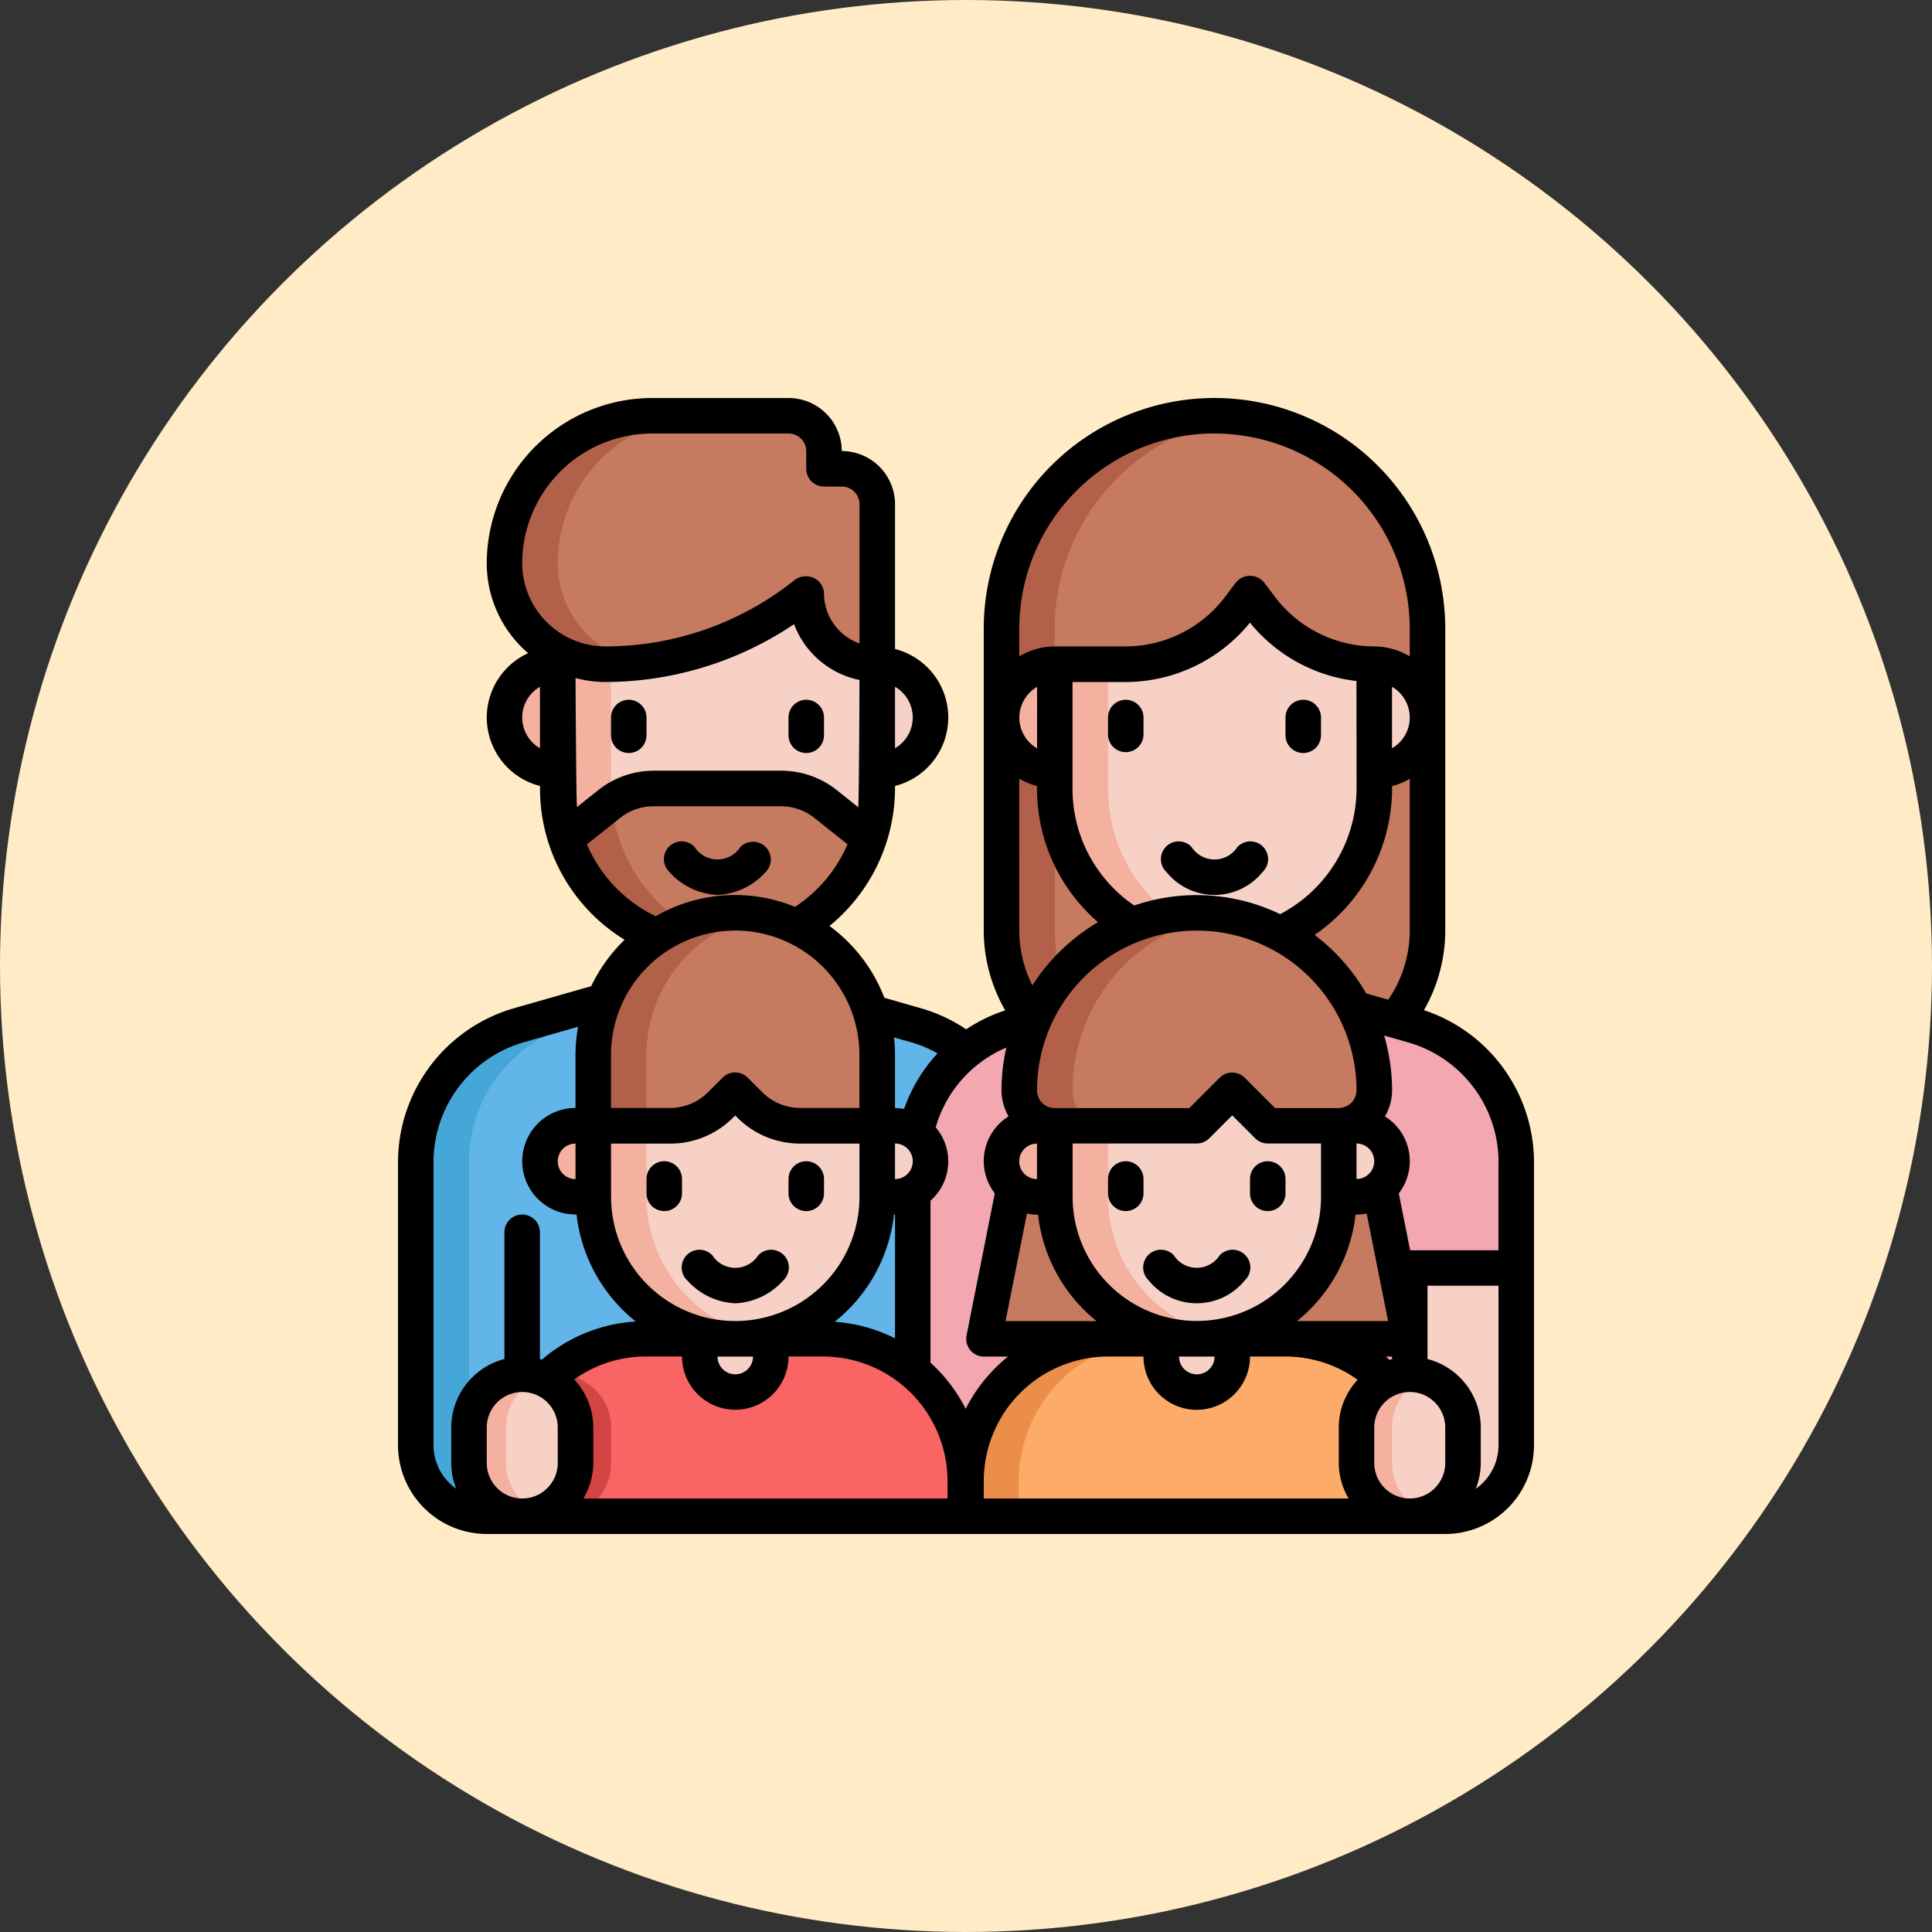<svg xmlns="http://www.w3.org/2000/svg" width="70" height="70" viewBox="0 0 70 70">
  <rect x="0" y="0" width="70" height="70" fill="#333333" stroke="none"/>
  <g id="Grupo_1064014" data-name="Grupo 1064014" transform="translate(-755 -1392)">
    <circle id="Elipse_8234" data-name="Elipse 8234" cx="35" cy="35" r="35" transform="translate(755 1392)" fill="#ffebc5"/>
    <g id="Layer_33" data-name="Layer 33" transform="translate(769.421 1406.421)">
      <path id="Trazado_796457" data-name="Trazado 796457" d="M41.717,1a7.717,7.717,0,0,1,7.717,7.717V19.65a5.145,5.145,0,0,1-5.145,5.145H39.145A5.145,5.145,0,0,1,34,19.65V8.717A7.717,7.717,0,0,1,41.717,1Z" transform="translate(-12.135 -0.357)" fill="#c67a60"/>
      <path id="Trazado_796458" data-name="Trazado 796458" d="M22.865,39.453v12.84H3.572A2.572,2.572,0,0,1,1,49.721V39.453a5.145,5.145,0,0,1,3.73-4.947L10,33h3.859l5.273,1.506A5.145,5.145,0,0,1,22.865,39.453Z" transform="translate(-0.357 -11.778)" fill="#62b5e8"/>
      <path id="Trazado_796459" data-name="Trazado 796459" d="M2.929,49.721V39.453a5.145,5.145,0,0,1,3.73-4.947L11.933,33H10L4.73,34.506A5.145,5.145,0,0,0,1,39.453V49.721a2.572,2.572,0,0,0,2.572,2.572H5.5A2.572,2.572,0,0,1,2.929,49.721Z" transform="translate(-0.357 -11.778)" fill="#44a7d8"/>
      <path id="Trazado_796460" data-name="Trazado 796460" d="M35.929,19.648V8.716a7.713,7.713,0,0,1,6.752-7.653A7.67,7.67,0,0,0,34,8.716V19.648a5.145,5.145,0,0,0,5.145,5.145h1.929A5.145,5.145,0,0,1,35.929,19.648Z" transform="translate(-12.135 -0.355)" fill="#b26049"/>
      <path id="Trazado_796461" data-name="Trazado 796461" d="M50.865,39.453V49.721a2.572,2.572,0,0,1-2.572,2.572H29V39.453a5.145,5.145,0,0,1,3.73-4.947L38,33h3.859l5.273,1.506A5.145,5.145,0,0,1,50.865,39.453Z" transform="translate(-10.35 -11.778)" fill="#f2a7b1"/>
      <path id="Trazado_796462" data-name="Trazado 796462" d="M43,28h3.859v3.215a1.929,1.929,0,1,1-3.859,0Z" transform="translate(-15.347 -9.993)" fill="#ffddb0" stroke="#000" stroke-linecap="round" stroke-linejoin="round" stroke-width="2"/>
      <path id="Trazado_796463" data-name="Trazado 796463" d="M9,11H20.576v7.074A5.788,5.788,0,0,1,9,18.074Z" transform="translate(-3.212 -3.926)" fill="#f7d1c6"/>
      <path id="Trazado_796464" data-name="Trazado 796464" d="M20.445,23.812l-1.576-1.253a2.572,2.572,0,0,0-1.6-.559h-4.63a2.572,2.572,0,0,0-1.6.559L9.456,23.812a5.788,5.788,0,0,0,10.989,0Z" transform="translate(-3.375 -7.852)" fill="#c67a60"/>
      <path id="Trazado_796465" data-name="Trazado 796465" d="M7.929,15v3.859a1.929,1.929,0,0,1,0-3.859Z" transform="translate(-2.141 -5.354)" fill="#f4b19f"/>
      <path id="Trazado_796466" data-name="Trazado 796466" d="M1.929,0V3.859A1.929,1.929,0,0,1,1.929,0Z" transform="translate(19.293 13.505) rotate(180)" fill="#f7d1c6"/>
      <path id="Trazado_796467" data-name="Trazado 796467" d="M42.788,23.862A5.788,5.788,0,0,1,37,18.074v-4.5h2.572a5.145,5.145,0,0,0,4.116-2.058L44.074,11l.386.514a5.145,5.145,0,0,0,4.116,2.058v4.5A5.788,5.788,0,0,1,42.788,23.862Z" transform="translate(-13.205 -3.926)" fill="#f7d1c6"/>
      <path id="Trazado_796468" data-name="Trazado 796468" d="M10.929,18.074V11H9v7.074a5.756,5.756,0,0,0,6.753,5.7,5.785,5.785,0,0,1-4.823-5.7Z" transform="translate(-3.212 -3.926)" fill="#f4b19f"/>
      <path id="Trazado_796469" data-name="Trazado 796469" d="M35.929,15v3.859a1.929,1.929,0,1,1,0-3.859Z" transform="translate(-12.135 -5.354)" fill="#f4b19f"/>
      <path id="Trazado_796470" data-name="Trazado 796470" d="M1.929,0V3.859A1.929,1.929,0,0,1,1.929,0Z" transform="translate(37.3 13.505) rotate(180)" fill="#f7d1c6"/>
      <path id="Trazado_796471" data-name="Trazado 796471" d="M17.576,2.922V2.286A1.286,1.286,0,0,0,16.29,1H11.347A5.347,5.347,0,0,0,6,6.347,3.657,3.657,0,0,0,9.657,10a11.576,11.576,0,0,0,7.231-2.536l.045-.036A2.572,2.572,0,0,0,19.505,10v-5.8a1.286,1.286,0,0,0-1.286-1.286Z" transform="translate(-2.141 -0.357)" fill="#c67a60"/>
      <path id="Trazado_796472" data-name="Trazado 796472" d="M57,49.012h3.859v6.423a2.572,2.572,0,0,1-2.572,2.572H57Z" transform="translate(-20.343 -17.493)" fill="#f7d1c6"/>
      <path id="Trazado_796473" data-name="Trazado 796473" d="M17.545,53.031H11.114a5.145,5.145,0,0,0-5.145,5.145v1.266H22.69V58.176A5.145,5.145,0,0,0,17.545,53.031Z" transform="translate(-2.13 -18.927)" fill="#f96464"/>
      <path id="Trazado_796474" data-name="Trazado 796474" d="M17,53h2.572v.643a1.286,1.286,0,1,1-2.572,0Z" transform="translate(-6.067 -18.916)" fill="#f7d1c6"/>
      <path id="Trazado_796475" data-name="Trazado 796475" d="M11,37H21.29v5.145a5.145,5.145,0,1,1-10.29,0Z" transform="translate(-3.926 -13.205)" fill="#f7d1c6"/>
      <path id="Trazado_796476" data-name="Trazado 796476" d="M12.929,42.145V37H11v5.145A5.135,5.135,0,0,0,17.109,47.2,5.145,5.145,0,0,1,12.929,42.145Z" transform="translate(-3.926 -13.205)" fill="#f4b19f"/>
      <path id="Trazado_796477" data-name="Trazado 796477" d="M15.917,27.983a5.981,5.981,0,0,1-.965.084A5.771,5.771,0,0,1,9.46,24.092l1.576-1.254a.386.386,0,0,1,.084-.058,5.78,5.78,0,0,0,4.8,5.2Z" transform="translate(-3.376 -8.13)" fill="#b26049"/>
      <path id="Trazado_796478" data-name="Trazado 796478" d="M9.286,41h.643v2.572H9.286a1.286,1.286,0,0,1,0-2.572Z" transform="translate(-2.855 -14.633)" fill="#f4b19f"/>
      <path id="Trazado_796479" data-name="Trazado 796479" d="M1.286,0h.643V2.572H1.286A1.286,1.286,0,1,1,1.286,0Z" transform="translate(19.293 28.962) rotate(180)" fill="#f7d1c6"/>
      <path id="Trazado_796480" data-name="Trazado 796480" d="M21.29,36.717H18.5a2.572,2.572,0,0,1-1.819-.754l-.532-.532-.532.532a2.572,2.572,0,0,1-1.819.754H11V34.145a5.145,5.145,0,1,1,10.29,0Z" transform="translate(-3.926 -10.35)" fill="#c67a60"/>
      <path id="Trazado_796481" data-name="Trazado 796481" d="M17.109,29.093A5.135,5.135,0,0,0,11,34.145v2.572h1.929V34.145a5.145,5.145,0,0,1,4.18-5.052Z" transform="translate(-3.926 -10.35)" fill="#b26049"/>
      <path id="Trazado_796482" data-name="Trazado 796482" d="M47.148,43H34.286L33,49.431H48.434Z" transform="translate(-11.778 -15.347)" fill="#c67a60"/>
      <path id="Trazado_796483" data-name="Trazado 796483" d="M37,37H47.29v5.145a5.145,5.145,0,1,1-10.29,0Z" transform="translate(-13.205 -13.205)" fill="#f7d1c6"/>
      <g id="Grupo_1063909" data-name="Grupo 1063909" transform="translate(21.865 9.646)">
        <path id="Trazado_796484" data-name="Trazado 796484" d="M38.929,42.145V37H37v5.145A5.135,5.135,0,0,0,43.109,47.2,5.145,5.145,0,0,1,38.929,42.145Z" transform="translate(-35.071 -22.852)" fill="#f4b19f"/>
        <path id="Trazado_796485" data-name="Trazado 796485" d="M35.286,41h.643v2.572h-.643a1.286,1.286,0,0,1,0-2.572Z" transform="translate(-34 -24.279)" fill="#f4b19f"/>
        <path id="Trazado_796486" data-name="Trazado 796486" d="M38.929,19.5V15H37v4.5a5.756,5.756,0,0,0,6.753,5.7,5.785,5.785,0,0,1-4.823-5.7Z" transform="translate(-35.071 -15)" fill="#f4b19f"/>
      </g>
      <path id="Trazado_796487" data-name="Trazado 796487" d="M1.286,0h.643V2.572H1.286A1.286,1.286,0,1,1,1.286,0Z" transform="translate(36.013 28.962) rotate(180)" fill="#f7d1c6"/>
      <path id="Trazado_796488" data-name="Trazado 796488" d="M46.576,36.717H44l-1.286-1.286-1.286,1.286H36.286A1.286,1.286,0,0,1,35,35.431a6.431,6.431,0,0,1,12.862,0A1.286,1.286,0,0,1,46.576,36.717Z" transform="translate(-12.492 -10.35)" fill="#c67a60"/>
      <path id="Trazado_796489" data-name="Trazado 796489" d="M36.929,35.431A6.426,6.426,0,0,1,42.4,29.08,6.385,6.385,0,0,0,35,35.431a1.286,1.286,0,0,0,1.286,1.286h1.929A1.286,1.286,0,0,1,36.929,35.431Z" transform="translate(-12.492 -10.35)" fill="#b26049"/>
      <path id="Trazado_796490" data-name="Trazado 796490" d="M9.865,58.215V56.929A1.929,1.929,0,0,0,7.935,55c-.068,0-.133.014-.2.02a5.129,5.129,0,0,0-1.718,3.3,1.925,1.925,0,0,0,3.848-.108Z" transform="translate(-2.147 -19.63)" fill="#d34444"/>
      <path id="Trazado_796491" data-name="Trazado 796491" d="M43.545,53.031H37.114a5.145,5.145,0,0,0-5.145,5.145v1.266H48.69V58.176A5.145,5.145,0,0,0,43.545,53.031Z" transform="translate(-11.41 -18.927)" fill="#fcab68"/>
      <path id="Trazado_796492" data-name="Trazado 796492" d="M39.043,53.031H37.114a5.145,5.145,0,0,0-5.145,5.145v1.266H33.9V58.176A5.145,5.145,0,0,1,39.043,53.031Z" transform="translate(-11.41 -18.927)" fill="#ea8e49"/>
      <path id="Trazado_796493" data-name="Trazado 796493" d="M43,53h2.572v.643a1.286,1.286,0,1,1-2.572,0Z" transform="translate(-15.347 -18.916)" fill="#f7d1c6"/>
      <rect id="Rectángulo_373468" data-name="Rectángulo 373468" width="4.423" height="5.308" rx="2.212" transform="translate(2.236 35.384)" fill="#f7d1c6"/>
      <path id="Trazado_796494" data-name="Trazado 796494" d="M5.369,58.215V56.929a1.923,1.923,0,0,1,1.286-1.811A1.908,1.908,0,0,0,6.012,55a1.929,1.929,0,0,0-1.929,1.929v1.286a1.929,1.929,0,0,0,1.929,1.929,1.907,1.907,0,0,0,.643-.118,1.923,1.923,0,0,1-1.286-1.811Z" transform="translate(-1.457 -19.63)" fill="#f4b19f"/>
      <rect id="Rectángulo_373469" data-name="Rectángulo 373469" width="3.538" height="5.308" rx="1.769" transform="translate(34.966 35.384)" fill="#f7d1c6"/>
      <path id="Trazado_796495" data-name="Trazado 796495" d="M7.929,6.347A5.347,5.347,0,0,1,13.276,1H11.347A5.347,5.347,0,0,0,6,6.347,3.657,3.657,0,0,0,9.657,10a11.54,11.54,0,0,0,1.213-.071,3.657,3.657,0,0,1-2.94-3.585Z" transform="translate(-2.141 -0.357)" fill="#b26049"/>
      <path id="Trazado_796496" data-name="Trazado 796496" d="M55.286,58.215V56.929a1.923,1.923,0,0,1,1.286-1.811A1.9,1.9,0,0,0,55.929,55,1.929,1.929,0,0,0,54,56.929v1.286a1.929,1.929,0,0,0,1.929,1.929,1.9,1.9,0,0,0,.643-.118,1.923,1.923,0,0,1-1.286-1.811Z" transform="translate(-19.273 -19.63)" fill="#f4b19f"/>
      <path id="Trazado_796497" data-name="Trazado 796497" d="M40.643,17a.643.643,0,0,0-.643.643v.612a.643.643,0,1,0,1.286,0v-.612A.643.643,0,0,0,40.643,17Z" transform="translate(-14.276 -6.067)"/>
      <path id="Trazado_796498" data-name="Trazado 796498" d="M50.643,18.929a.643.643,0,0,0,.643-.643v-.643a.643.643,0,0,0-1.286,0v.643A.643.643,0,0,0,50.643,18.929Z" transform="translate(-17.845 -6.067)"/>
      <path id="Trazado_796499" data-name="Trazado 796499" d="M45.761,25.188a.988.988,0,0,1-1.663,0,.643.643,0,1,0-.909.909,2.241,2.241,0,0,0,3.482,0,.643.643,0,1,0-.909-.909Z" transform="translate(-15.347 -8.923)"/>
      <path id="Trazado_796500" data-name="Trazado 796500" d="M12.643,18.929a.643.643,0,0,0,.643-.643v-.643a.643.643,0,0,0-1.286,0v.643A.643.643,0,0,0,12.643,18.929Z" transform="translate(-4.283 -6.067)"/>
      <path id="Trazado_796501" data-name="Trazado 796501" d="M22.643,18.929a.643.643,0,0,0,.643-.643v-.643a.643.643,0,1,0-1.286,0v.643A.643.643,0,0,0,22.643,18.929Z" transform="translate(-7.852 -6.067)"/>
      <path id="Trazado_796502" data-name="Trazado 796502" d="M18.67,25.188a.643.643,0,0,0-.909,0,.988.988,0,0,1-1.663,0,.643.643,0,1,0-.909.909,2.484,2.484,0,0,0,1.741.831,2.484,2.484,0,0,0,1.741-.83.643.643,0,0,0,0-.911Z" transform="translate(-5.354 -8.923)"/>
      <path id="Trazado_796503" data-name="Trazado 796503" d="M37.171,22.179a5.805,5.805,0,0,0,.772-2.886V8.36a8.36,8.36,0,1,0-16.721,0V19.293A5.812,5.812,0,0,0,22,22.187a5.763,5.763,0,0,0-1.415.687,5.743,5.743,0,0,0-1.63-.761l-1.334-.384a5.807,5.807,0,0,0-1.988-2.6,6.462,6.462,0,0,0,2.374-4.982v-.091a2.56,2.56,0,0,0,0-4.962V3.851a1.929,1.929,0,0,0-1.929-1.929A1.929,1.929,0,0,0,14.148,0H9.205a6,6,0,0,0-5.99,5.99,4.289,4.289,0,0,0,1.5,3.255,2.561,2.561,0,0,0,.43,4.812v.091A6.419,6.419,0,0,0,8.21,19.629,5.813,5.813,0,0,0,7,21.31l-2.8.8A5.812,5.812,0,0,0,0,27.675V37.943a3.219,3.219,0,0,0,3.215,3.215H37.943a3.219,3.219,0,0,0,3.215-3.215V27.675A5.81,5.81,0,0,0,37.171,22.179Zm2.7,5.5v3.2h-3.2l-.412-2.062a1.908,1.908,0,0,0-.5-2.787,1.908,1.908,0,0,0,.258-.946,7.034,7.034,0,0,0-.289-1.986l.882.252a4.52,4.52,0,0,1,3.265,4.328ZM37.943,38.586a1.286,1.286,0,0,1-2.572,0V37.3a1.286,1.286,0,0,1,2.572,0Zm-18.65-3.63V29.081a1.9,1.9,0,0,0,.188-2.657,4.481,4.481,0,0,1,2.56-2.89,7.052,7.052,0,0,0-.176,1.547,1.908,1.908,0,0,0,.257.946,1.908,1.908,0,0,0-.5,2.788L20.6,33.959a.643.643,0,0,0,.631.772h.868a5.826,5.826,0,0,0-1.532,1.893,5.815,5.815,0,0,0-1.269-1.668Zm-13.505-7.3a.643.643,0,0,1,.643-.643V28.3A.643.643,0,0,1,5.788,27.653Zm1.929-.643h2.15a3.194,3.194,0,0,0,2.273-.941l.078-.078.078.078a3.194,3.194,0,0,0,2.273.941h2.15v1.929a4.5,4.5,0,1,1-9,0Zm10.933.643a.643.643,0,0,1-.643.643V27.01A.643.643,0,0,1,18.65,27.653Zm-5.788,7.074a.643.643,0,0,1-1.286,0Zm5.107-5.145h.038v4.485a5.723,5.723,0,0,0-2.187-.6,5.781,5.781,0,0,0,2.149-3.88Zm4.54-15.792a2.551,2.551,0,0,0,.643.266v.091a6.382,6.382,0,0,0,2.21,4.841,7.119,7.119,0,0,0-2.379,2.292,4.453,4.453,0,0,1-.473-1.988Zm14.148-2.215a1.286,1.286,0,0,1-.643,1.113V10.463A1.286,1.286,0,0,1,36.657,11.576Zm0,2.215v5.5a4.437,4.437,0,0,1-.781,2.508l-.8-.23a7.115,7.115,0,0,0-1.865-2.118,6.461,6.461,0,0,0,2.806-5.3v-.091a2.55,2.55,0,0,0,.643-.266Zm-.785,19.65h-3.3a5.785,5.785,0,0,0,2.122-3.859h.036a1.961,1.961,0,0,0,.366-.037ZM28.939,27.01a.643.643,0,0,0,.455-.188l.832-.832.832.832a.643.643,0,0,0,.455.188h1.929v1.929a4.5,4.5,0,1,1-9,0V27.01ZM34.727,28.3V27.01a.643.643,0,0,1,0,1.286Zm-11.576,0a.643.643,0,0,1,0-1.286Zm-.364,1.25a1.935,1.935,0,0,0,.364.037h.038a5.785,5.785,0,0,0,2.122,3.859h-3.3Zm11.3-3.822H31.778l-1.1-1.1a.643.643,0,0,0-.909,0l-1.1,1.1H23.795a.643.643,0,0,1-.643-.643,5.788,5.788,0,0,1,11.576,0A.643.643,0,0,1,34.084,25.724Zm.643-12.219v.643A5.161,5.161,0,0,1,31.962,18.7a6.98,6.98,0,0,0-5.287-.313,5.107,5.107,0,0,1-2.237-4.235V10.29h1.929a5.816,5.816,0,0,0,4.5-2.151,5.819,5.819,0,0,0,3.859,2.114Zm-11.576-.816a1.286,1.286,0,0,1,0-2.226Zm6.431,22.038a.643.643,0,0,1-1.286,0Zm6.431,0v.091c-.031.008-.061.019-.091.028-.046-.039-.089-.082-.136-.12ZM29.582,1.286A7.082,7.082,0,0,1,36.657,8.36v1A2.546,2.546,0,0,0,35.37,9a4.524,4.524,0,0,1-3.6-1.8l-.386-.514a.666.666,0,0,0-1.029,0l-.386.514a4.524,4.524,0,0,1-3.6,1.8H23.795a2.546,2.546,0,0,0-1.286.358v-1a7.082,7.082,0,0,1,7.074-7.074ZM18.6,23.344a4.5,4.5,0,0,1,.947.4,5.761,5.761,0,0,0-1.21,2.014,1.933,1.933,0,0,0-.331-.031V23.795a5.95,5.95,0,0,0-.035-.628ZM6.431,10.145a4.281,4.281,0,0,0,1.084.144,12.272,12.272,0,0,0,6.834-2.095,3.224,3.224,0,0,0,2.371,2.022s-.015,4.385-.046,4.608l-.781-.621a3.228,3.228,0,0,0-2-.7H9.261a3.228,3.228,0,0,0-2,.7l-.776.617c-.032-.223-.053-4.675-.053-4.675Zm12.219,1.43a1.286,1.286,0,0,1-.643,1.113V10.463A1.286,1.286,0,0,1,18.65,11.576ZM9.205,1.286h4.943a.643.643,0,0,1,.643.643v.635a.643.643,0,0,0,.643.643h.643a.643.643,0,0,1,.643.643V8.893a1.933,1.933,0,0,1-1.286-1.819.643.643,0,0,0-.386-.562.688.688,0,0,0-.7.1A10.974,10.974,0,0,1,7.515,9,3.017,3.017,0,0,1,4.5,5.99,4.709,4.709,0,0,1,9.205,1.286ZM4.5,11.576a1.286,1.286,0,0,1,.643-1.113v2.226A1.286,1.286,0,0,1,4.5,11.576Zm2.352,4.592,1.2-.957a1.929,1.929,0,0,1,1.2-.419h4.63a1.935,1.935,0,0,1,1.2.419l1.205.958a5.165,5.165,0,0,1-1.9,2.268,5.743,5.743,0,0,0-5.05.338,5.12,5.12,0,0,1-2.494-2.607Zm5.365,3.125a4.507,4.507,0,0,1,4.5,4.5v1.929h-2.15a1.942,1.942,0,0,1-1.364-.565l-.533-.533a.643.643,0,0,0-.909,0l-.533.533a1.942,1.942,0,0,1-1.364.565H7.717V23.795a4.507,4.507,0,0,1,4.5-4.5ZM1.286,37.943V27.675a4.52,4.52,0,0,1,3.265-4.331l1.974-.564a5.762,5.762,0,0,0-.095,1.014v1.929a1.929,1.929,0,0,0,0,3.859h.038A5.788,5.788,0,0,0,8.614,33.46a5.736,5.736,0,0,0-3.4,1.381c-.024-.007-.048-.016-.073-.023V30.226a.643.643,0,0,0-1.286,0v4.593A2.572,2.572,0,0,0,1.929,37.3v1.286a2.551,2.551,0,0,0,.182.934,1.929,1.929,0,0,1-.825-1.578Zm1.929.643V37.3a1.286,1.286,0,0,1,2.572,0v1.286a1.286,1.286,0,0,1-2.572,0ZM19.91,39.872H6.717a2.546,2.546,0,0,0,.358-1.286V37.3a2.554,2.554,0,0,0-.691-1.741,4.464,4.464,0,0,1,2.594-.832H10.29a1.929,1.929,0,1,0,3.859,0h1.26a4.515,4.515,0,0,1,4.5,4.517Zm1.313-.643a4.507,4.507,0,0,1,4.5-4.5H27.01a1.929,1.929,0,1,0,3.859,0h1.286a4.476,4.476,0,0,1,2.613.841,2.556,2.556,0,0,0-.683,1.731v1.286a2.546,2.546,0,0,0,.358,1.286H21.222Zm18.65-1.286a1.929,1.929,0,0,1-.825,1.578,2.551,2.551,0,0,0,.182-.934V37.3A2.572,2.572,0,0,0,37.3,34.819V32.163h2.572Z"/>
      <path id="Trazado_796504" data-name="Trazado 796504" d="M14.643,44.806a.643.643,0,0,0,.643-.643v-.52a.643.643,0,0,0-1.286,0v.52A.643.643,0,0,0,14.643,44.806Z" transform="translate(-4.997 -15.347)"/>
      <path id="Trazado_796505" data-name="Trazado 796505" d="M22.643,44.806a.643.643,0,0,0,.643-.643v-.52a.643.643,0,0,0-1.286,0v.52A.643.643,0,0,0,22.643,44.806Z" transform="translate(-7.852 -15.347)"/>
      <path id="Trazado_796506" data-name="Trazado 796506" d="M16.188,49.1a2.484,2.484,0,0,0,1.741.832,2.484,2.484,0,0,0,1.741-.83.643.643,0,1,0-.909-.909.988.988,0,0,1-1.663,0,.643.643,0,1,0-.909.909Z" transform="translate(-5.71 -17.132)"/>
      <path id="Trazado_796507" data-name="Trazado 796507" d="M40.643,44.806a.643.643,0,0,0,.643-.643v-.52a.643.643,0,1,0-1.286,0v.52A.643.643,0,0,0,40.643,44.806Z" transform="translate(-14.276 -15.347)"/>
      <path id="Trazado_796508" data-name="Trazado 796508" d="M48.643,44.806a.643.643,0,0,0,.643-.643v-.52a.643.643,0,1,0-1.286,0v.52A.643.643,0,0,0,48.643,44.806Z" transform="translate(-17.131 -15.347)"/>
      <path id="Trazado_796509" data-name="Trazado 796509" d="M42.188,49.1a2.241,2.241,0,0,0,3.482,0,.643.643,0,1,0-.909-.909.988.988,0,0,1-1.663,0,.643.643,0,1,0-.909.909Z" transform="translate(-14.99 -17.131)"/>
    </g>
  </g>
</svg>
